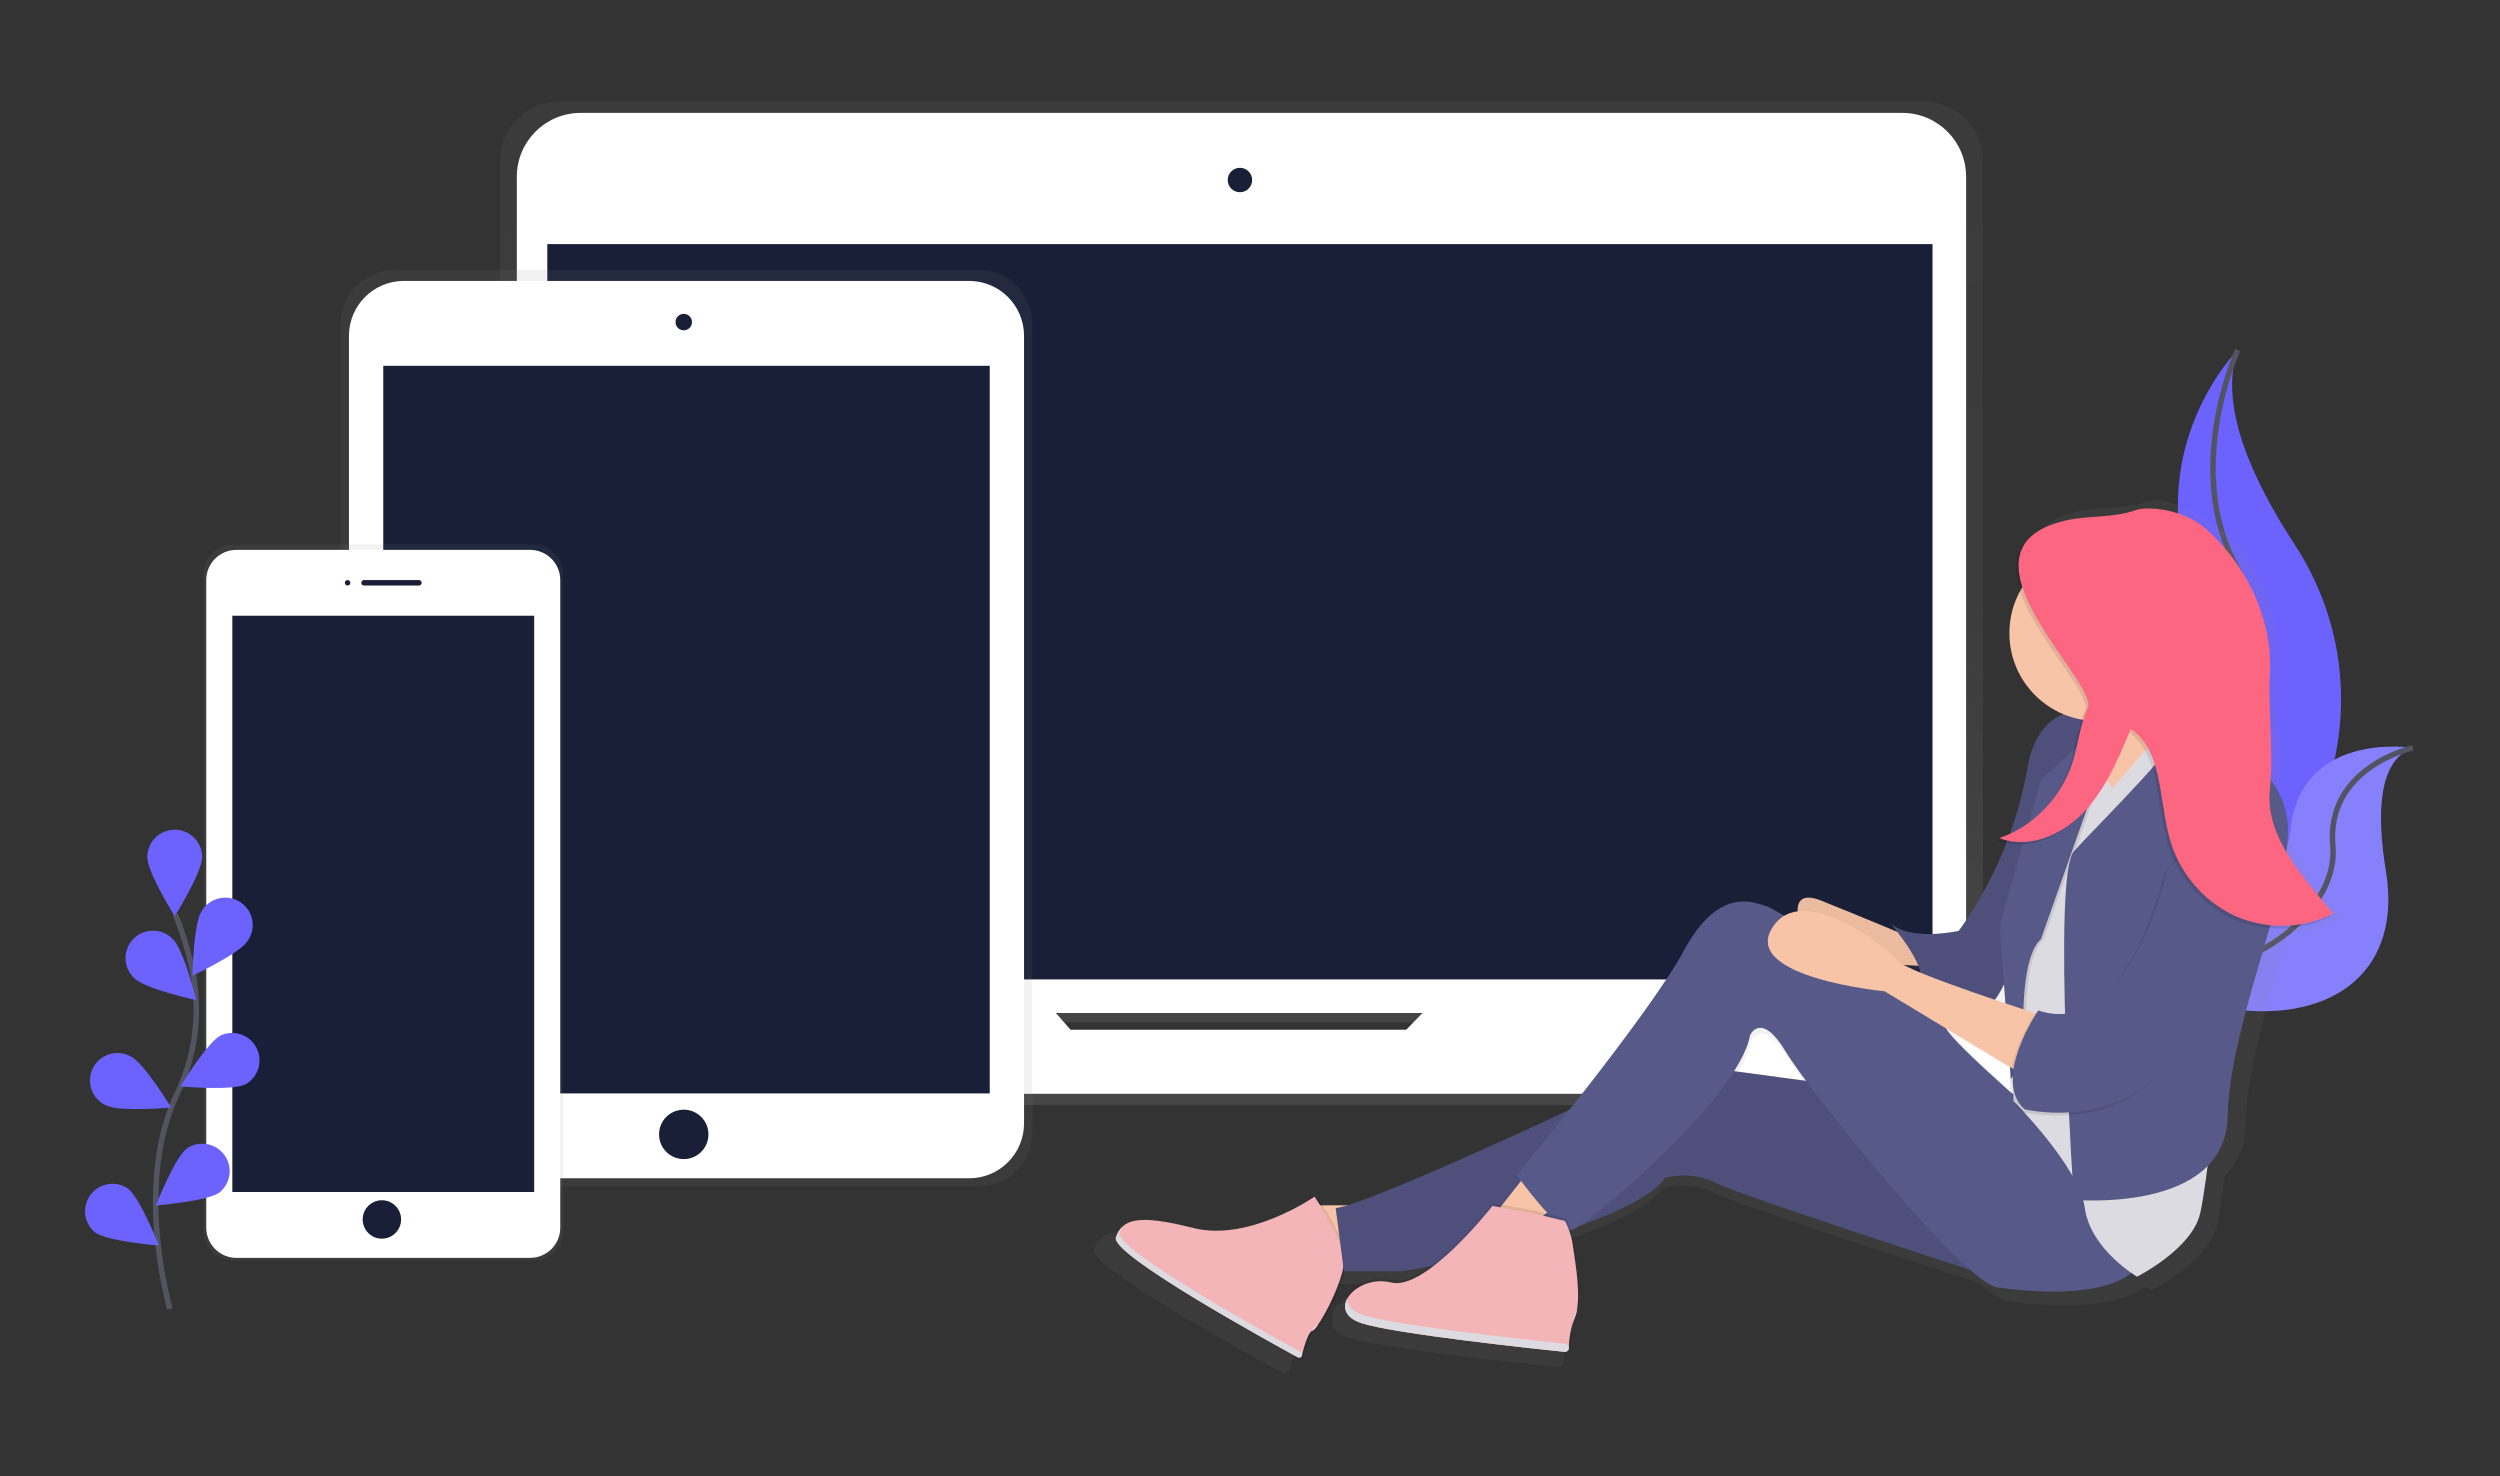 <svg width="911" height="538" viewBox="0 0 911 538" fill="none" xmlns="http://www.w3.org/2000/svg">
<rect x="0" y="0" width="911" height="538" fill="#333333" stroke="none"/>
<path d="M815.4 127.58C815.4 127.58 779.57 163.41 799.8 216.58C820.03 269.75 765.12 358.17 765.12 358.17C765.12 358.17 765.71 358.08 766.8 357.89C840.39 344.89 876.96 260.73 836.04 198.2C820.83 174.96 808.34 147.72 815.4 127.58Z" fill="#6C63FF"/>
<path d="M815.4 127.58C815.4 127.58 795.17 171.5 815.4 207.33C835.63 243.16 818.87 343.72 765.12 358.17" stroke="#535461" stroke-width="2" stroke-miterlimit="10"/>
<path d="M879.22 272.51C879.22 272.51 838.33 266 834.61 302.64C830.89 339.28 755.99 344.36 755.99 344.36L757.39 345.29C819.23 385.88 878.39 371.15 869.39 317.29C866.12 297.21 866.39 277.08 879.22 272.51Z" fill="#6C63FF"/>
<path opacity="0.2" d="M879.22 272.51C879.22 272.51 838.33 266 834.61 302.64C830.89 339.28 755.99 344.36 755.99 344.36L757.39 345.29C819.23 385.88 878.39 371.15 869.39 317.29C866.12 297.21 866.39 277.08 879.22 272.51Z" fill="#F5F5F5"/>
<path d="M879.22 272.51C879.22 272.51 847.48 279.51 850.09 308.33C852.7 337.15 802.96 371.78 755.99 344.33" stroke="#535461" stroke-width="2" stroke-miterlimit="10"/>
<path d="M784.59 360.64H720.35C721.828 357.667 722.595 354.39 722.59 351.07V58.51C722.59 52.805 720.324 47.334 716.29 43.3C712.256 39.266 706.785 37 701.08 37H203.74C200.914 36.999 198.116 37.554 195.505 38.635C192.894 39.715 190.522 41.299 188.523 43.297C186.525 45.294 184.94 47.666 183.858 50.276C182.776 52.886 182.22 55.684 182.22 58.51V351.08C182.215 354.4 182.981 357.677 184.46 360.65H117.95C116.441 360.65 114.993 361.249 113.926 362.317C112.859 363.384 112.26 364.831 112.26 366.34V370.93C112.268 379.364 115.624 387.45 121.59 393.411C127.557 399.372 135.646 402.72 144.08 402.72H758.46C766.899 402.72 774.992 399.368 780.96 393.4C786.927 387.433 790.28 379.339 790.28 370.9V366.31C790.274 364.804 789.673 363.362 788.606 362.299C787.54 361.237 786.095 360.64 784.59 360.64ZM388.7 378.84L383.22 372.59H519.94L513.84 378.85L388.7 378.84Z" fill="url(#paint0_linear)"/>
<path d="M693.19 41.14H211.59C198.744 41.14 188.33 51.554 188.33 64.4V345.87C188.33 358.716 198.744 369.13 211.59 369.13H693.19C706.036 369.13 716.45 358.716 716.45 345.87V64.4C716.45 51.554 706.036 41.14 693.19 41.14Z" fill="white"/>
<path d="M704.21 88.95H199.44V356.9H704.21V88.95Z" fill="#181F37"/>
<path d="M451.83 70.05C454.288 70.05 456.28 68.058 456.28 65.6C456.28 63.142 454.288 61.15 451.83 61.15C449.372 61.15 447.38 63.142 447.38 65.6C447.38 68.058 449.372 70.05 451.83 70.05Z" fill="#181F37"/>
<path d="M529.77 357.45L512.42 375.24H390.12L374.45 357.45H125.51C124.035 357.45 122.621 358.036 121.578 359.078C120.535 360.121 119.95 361.535 119.95 363.01V367.49C119.95 375.738 123.226 383.649 129.059 389.481C134.891 395.313 142.801 398.59 151.05 398.59H751.5C759.748 398.59 767.658 395.313 773.491 389.481C779.323 383.649 782.6 375.738 782.6 367.49V363.01C782.6 361.535 782.014 360.121 780.971 359.078C779.928 358.036 778.514 357.45 777.04 357.45H529.77Z" fill="white"/>
<path d="M356.63 98.37H143.7C138.527 98.365 133.564 100.414 129.902 104.067C126.24 107.72 124.178 112.677 124.17 117.85V412.85C124.178 418.023 126.24 422.98 129.902 426.633C133.564 430.286 138.527 432.335 143.7 432.33H356.63C361.803 432.335 366.766 430.286 370.428 426.633C374.09 422.98 376.152 418.023 376.16 412.85V117.85C376.152 112.677 374.09 107.72 370.428 104.067C366.766 100.414 361.803 98.365 356.63 98.37Z" fill="url(#paint1_linear)"/>
<path d="M353.16 102.37H147.16C136.114 102.37 127.16 111.324 127.16 122.37V409.37C127.16 420.416 136.114 429.37 147.16 429.37H353.16C364.205 429.37 373.16 420.416 373.16 409.37V122.37C373.16 111.324 364.205 102.37 353.16 102.37Z" fill="white"/>
<path d="M360.66 133.3H139.66V398.44H360.66V133.3Z" fill="#181F37"/>
<path d="M249.16 120.37C250.817 120.37 252.16 119.027 252.16 117.37C252.16 115.713 250.817 114.37 249.16 114.37C247.503 114.37 246.16 115.713 246.16 117.37C246.16 119.027 247.503 120.37 249.16 120.37Z" fill="#181F37"/>
<path d="M249.16 422.37C254.13 422.37 258.16 418.341 258.16 413.37C258.16 408.4 254.13 404.37 249.16 404.37C244.189 404.37 240.16 408.4 240.16 413.37C240.16 418.341 244.189 422.37 249.16 422.37Z" fill="#181F37"/>
<path d="M194.33 198.37H85C83.58 198.367 82.174 198.644 80.862 199.185C79.549 199.726 78.356 200.52 77.35 201.522C76.345 202.524 75.546 203.714 75 205.025C74.455 206.335 74.172 207.74 74.17 209.16V448.58C74.172 449.999 74.455 451.405 75 452.715C75.546 454.026 76.345 455.216 77.35 456.218C78.356 457.22 79.549 458.014 80.862 458.555C82.174 459.096 83.58 459.373 85 459.37H194.33C195.749 459.373 197.156 459.096 198.468 458.555C199.781 458.014 200.974 457.22 201.98 456.218C202.985 455.216 203.784 454.026 204.329 452.715C204.875 451.405 205.157 449.999 205.16 448.58V209.16C205.157 207.74 204.875 206.335 204.329 205.025C203.784 203.714 202.985 202.524 201.98 201.522C200.974 200.52 199.781 199.726 198.468 199.185C197.156 198.644 195.749 198.367 194.33 198.37V198.37Z" fill="url(#paint2_linear)"/>
<path d="M193.16 200.37H86.16C80.085 200.37 75.16 205.295 75.16 211.37V447.37C75.16 453.445 80.085 458.37 86.16 458.37H193.16C199.235 458.37 204.16 453.445 204.16 447.37V211.37C204.16 205.295 199.235 200.37 193.16 200.37Z" fill="white"/>
<path d="M194.66 224.37H84.66V434.37H194.66V224.37Z" fill="#181F37"/>
<path d="M126.66 213.37C127.212 213.37 127.66 212.922 127.66 212.37C127.66 211.818 127.212 211.37 126.66 211.37C126.107 211.37 125.66 211.818 125.66 212.37C125.66 212.922 126.107 213.37 126.66 213.37Z" fill="#181F37"/>
<path d="M152.66 211.37H132.66C132.107 211.37 131.66 211.818 131.66 212.37C131.66 212.922 132.107 213.37 132.66 213.37H152.66C153.212 213.37 153.66 212.922 153.66 212.37C153.66 211.818 153.212 211.37 152.66 211.37Z" fill="#181F37"/>
<path d="M139.16 451.37C143.026 451.37 146.16 448.236 146.16 444.37C146.16 440.504 143.026 437.37 139.16 437.37C135.294 437.37 132.16 440.504 132.16 444.37C132.16 448.236 135.294 451.37 139.16 451.37Z" fill="#181F37"/>
<path d="M61.95 476.97C61.95 476.97 48.69 431.97 64.44 398.83C71.144 384.978 73.173 369.324 70.22 354.22C68.76 347.065 66.648 340.059 63.91 333.29" stroke="#535461" stroke-width="2" stroke-miterlimit="10"/>
<path d="M73.67 312.35C73.67 317.87 63.67 333.86 63.67 333.86C63.67 333.86 53.67 317.86 53.67 312.35C53.67 309.698 54.724 307.154 56.599 305.279C58.474 303.404 61.018 302.35 63.67 302.35C66.322 302.35 68.866 303.404 70.741 305.279C72.616 307.154 73.67 309.698 73.67 312.35Z" fill="#6C63FF"/>
<path d="M90.22 342.91C87.22 347.54 70.14 355.54 70.14 355.54C70.14 355.54 70.45 336.68 73.45 332.05C74.132 330.883 75.044 329.867 76.13 329.063C77.216 328.258 78.454 327.682 79.769 327.369C81.083 327.057 82.448 327.014 83.78 327.243C85.112 327.473 86.383 327.97 87.518 328.704C88.652 329.439 89.626 330.396 90.38 331.518C91.134 332.639 91.653 333.902 91.906 335.229C92.159 336.557 92.139 337.922 91.85 339.242C91.56 340.562 91.005 341.81 90.22 342.91V342.91Z" fill="#6C63FF"/>
<path d="M89.46 395.12C84.53 397.6 65.75 395.89 65.75 395.89C65.75 395.89 75.54 379.77 80.46 377.29C82.809 376.228 85.478 376.115 87.909 376.974C90.339 377.833 92.344 379.597 93.506 381.899C94.667 384.2 94.894 386.862 94.14 389.327C93.387 391.792 91.71 393.871 89.46 395.13V395.12Z" fill="#6C63FF"/>
<path d="M80.02 434.51C75.58 437.79 56.78 439.27 56.78 439.27C56.78 439.27 63.7 421.73 68.14 418.45C70.276 417.025 72.879 416.476 75.409 416.917C77.939 417.359 80.202 418.757 81.729 420.822C83.256 422.886 83.931 425.459 83.613 428.008C83.294 430.556 82.008 432.884 80.02 434.51V434.51Z" fill="#6C63FF"/>
<path d="M49.13 356.61C53.13 360.45 71.52 364.44 71.52 364.44C71.52 364.44 67.01 346.13 63.05 342.29C62.125 341.303 61.009 340.513 59.77 339.97C58.532 339.426 57.195 339.14 55.843 339.128C54.49 339.115 53.149 339.378 51.9 339.899C50.652 340.42 49.522 341.189 48.58 342.159C47.637 343.13 46.901 344.281 46.416 345.544C45.932 346.807 45.708 348.156 45.76 349.507C45.811 350.859 46.136 352.187 46.716 353.409C47.295 354.632 48.116 355.724 49.13 356.62V356.61Z" fill="#6C63FF"/>
<path d="M38.67 402.81C43.6 405.29 62.38 403.58 62.38 403.58C62.38 403.58 52.59 387.46 47.67 384.98C46.492 384.321 45.194 383.908 43.852 383.764C42.51 383.62 41.153 383.75 39.863 384.144C38.573 384.539 37.376 385.19 36.344 386.06C35.312 386.929 34.467 387.998 33.859 389.203C33.251 390.408 32.894 391.723 32.807 393.069C32.721 394.416 32.909 395.766 33.358 397.038C33.808 398.31 34.51 399.479 35.423 400.472C36.336 401.466 37.44 402.264 38.67 402.82V402.81Z" fill="#6C63FF"/>
<path d="M34.67 449.11C39.11 452.39 57.91 453.87 57.91 453.87C57.91 453.87 50.99 436.33 46.55 433.05C44.413 431.625 41.811 431.076 39.281 431.518C36.751 431.959 34.488 433.357 32.961 435.422C31.433 437.486 30.759 440.059 31.077 442.608C31.395 445.156 32.682 447.484 34.67 449.11Z" fill="#6C63FF"/>
<path d="M853.22 333.82C842.15 320.39 828.74 304.96 830.62 287.09C832.14 272.62 828.5 259.24 829.22 244.72C830.22 224.09 826.08 207.94 811.22 194.72C802.54 186.99 788.03 180.92 783.71 182.47C775.15 185.53 765.81 184.36 757 186.47C750.31 188.03 745.86 190.47 743.1 193.47C737.55 198.47 737.46 205.47 739.99 212.92C737.782 216.964 736.449 221.427 736.078 226.019C735.708 230.612 736.307 235.231 737.837 239.576C739.368 243.922 741.796 247.897 744.963 251.243C748.13 254.59 751.965 257.232 756.22 259C750.05 261.58 744.72 267.52 742.64 279.58C741.194 287.862 739.009 295.998 736.11 303.89C734.807 304.499 733.472 305.036 732.11 305.5C732.41 305.62 732.72 305.7 733.02 305.81C732.37 306.06 731.73 306.31 731.02 306.53C732.202 306.992 733.424 307.347 734.67 307.59C726.67 327.8 716.67 340.32 716.67 340.32C716.67 340.32 698.02 344.44 690.77 337.23C690.77 337.23 691.95 338.61 693.55 340.68C686.46 337.74 674.82 332.94 664.87 328.99C657.65 326.12 655.8 328.99 655.87 332.99C654.108 333.211 652.408 333.782 650.87 334.67C648.737 333.297 646.5 332.094 644.18 331.07C640.04 330.07 626.57 322.83 613.1 347.54C605.26 361.91 585.16 388.14 569.71 407.54C539.66 421.36 500.54 438.86 486 443.26H476.68C475.46 441.26 474.61 440 474.61 440L473.89 440.48L473.58 440C473.58 440 455.28 452.67 436.7 452.77C434.057 452.734 431.427 452.398 428.86 451.77C420.32 449.62 414.3 448.66 410 448.77C404.91 448.68 402 449.89 400.24 452.17C400.004 452.469 399.786 452.783 399.59 453.11V453.11C399.393 453.434 399.213 453.768 399.05 454.11V454.11C398.89 454.47 398.73 454.85 398.59 455.24C398.532 455.588 398.554 455.944 398.655 456.282C398.755 456.62 398.932 456.93 399.17 457.19C399.419 457.54 399.69 457.874 399.98 458.19L400.5 458.75C402.84 461.17 407.1 464.38 412.4 467.96C413.93 468.96 415.55 470.06 417.24 471.15L420.45 473.15L423.32 474.94L424.47 475.65L425.75 476.43L428.04 477.82L429.4 478.64L431.97 480.17L434.05 481.4C439.49 484.61 444.91 487.72 449.8 490.48L453.22 492.52L453.55 492.7L455.75 493.93L459.55 496.04L462.16 497.48L463.38 498.15L464.69 498.87L464.95 499.01L467.23 500.25C467.699 500.329 468.18 500.305 468.639 500.181C469.098 500.057 469.525 499.835 469.89 499.53C470.55 496.73 472.16 490.73 473.89 490.27C475.62 489.81 483.11 476.72 485.22 467.96H505.44C509.423 467.619 513.379 467.011 517.28 466.14C512.06 469.86 506.89 472.2 502.87 471.2C494.37 469.09 486.32 474.27 485.51 479.38C485.51 479.49 485.44 479.59 485.41 479.7C485.38 479.81 485.36 479.91 485.34 480.01C485.32 480.11 485.28 480.26 485.26 480.39C485.24 480.52 485.26 480.6 485.26 480.71C485.26 480.82 485.26 480.96 485.26 481.09C485.26 481.22 485.26 481.3 485.26 481.4C485.26 481.5 485.26 481.66 485.26 481.79C485.26 481.92 485.26 481.99 485.26 482.09C485.26 482.19 485.32 482.36 485.36 482.5C485.4 482.64 485.36 482.68 485.43 482.76C485.493 482.941 485.567 483.118 485.65 483.29L485.7 483.42C485.812 483.638 485.939 483.849 486.08 484.05L486.24 484.26C486.34 484.4 486.45 484.54 486.57 484.67L486.8 484.9C486.92 485.02 487.05 485.14 487.18 485.26L487.46 485.49L487.91 485.82L488.24 486.04L488.78 486.36L489.14 486.55L489.82 486.87L490.16 487.02C490.52 487.17 490.9 487.31 491.31 487.44C491.96 487.65 492.73 487.87 493.6 488.09L494.47 488.3L495.74 488.59L496.41 488.74C497.277 488.927 498.197 489.113 499.17 489.3L500.52 489.55L501.62 489.75L504.15 490.19C505.73 490.46 507.38 490.73 509.15 490.99L513.51 491.65L519.19 492.46L520.45 492.63L522.45 492.91L525.38 493.3L527.38 493.56L532.57 494.22L534.19 494.42L537.46 494.82C541.76 495.34 545.92 495.82 549.75 496.25L554.18 496.75L556.42 497L557.42 497.1L560.1 497.39L561.59 497.55L563.43 497.74L566.02 498.01H566.3L567.96 498.18C568.168 498.202 568.378 498.181 568.578 498.118C568.777 498.054 568.961 497.95 569.118 497.812C569.275 497.674 569.402 497.504 569.49 497.315C569.578 497.125 569.626 496.919 569.63 496.71C569.63 496.66 569.63 496.6 569.63 496.54C569.783 496.308 569.866 496.037 569.87 495.76C569.914 493.293 570.225 490.839 570.8 488.44C570.91 488.03 571.04 487.61 571.18 487.19L571.34 486.71C571.52 486.2 571.7 485.71 571.91 485.16C572.061 484.787 572.191 484.407 572.3 484.02C572.3 483.9 572.37 483.78 572.41 483.65C572.45 483.52 572.51 483.24 572.55 483.03C574.63 475.92 572.12 462.66 571.4 457.45C571.169 455.785 570.787 454.145 570.26 452.55C570.39 452.563 570.52 452.563 570.65 452.55C571.724 452.155 572.734 451.606 573.65 450.92C588.93 445.47 601.81 439.24 605.88 433C612.471 431.26 619.472 431.993 625.56 435.06C633.47 438.99 693.31 458.52 721.17 467.54C726.17 471.85 730.09 474.37 732.26 474.18C732.26 474.18 767.73 479.92 781.99 468.72C783.26 469.6 784.06 470.07 784.06 470.07C784.06 470.07 804.78 459.78 807.89 446.39C808.89 442.05 809.8 435.65 810.73 428.57C815.537 423.727 818.239 417.183 818.25 410.36C818.9 387.88 827.61 362.2 834.07 339.36C841.91 339.98 844.94 338.5 852.13 334.95L851.81 334.54C852.32 334.24 852.77 334.04 853.22 333.82ZM734.43 367.49L730.43 366.16C731.772 364.369 732.928 362.445 733.88 360.42L734.43 367.49ZM712.14 376.95L736.14 391.35L736.35 394.28C736.058 396.51 736.125 398.772 736.55 400.98C725.97 391.58 713.59 380.17 712.13 376.94L712.14 376.95ZM702.34 355.95C699.72 354.87 697.55 353.89 696.06 353.08C698.06 353.22 699.96 353.34 701.62 353.43C701.948 354.242 702.189 355.087 702.34 355.95V355.95ZM638.06 379.42C638.06 379.42 642.2 370.16 651.53 385.6C652.98 388 655.65 391.82 659.18 396.55L632.02 392.92C635.22 387.96 637.37 383.35 638.06 379.43V379.42Z" fill="url(#paint3_linear)"/>
<path d="M697.72 342.22C697.72 342.22 678.72 334.22 663.72 328.22C648.72 322.22 657.72 342.22 657.72 342.22C657.72 342.22 682.72 349.22 682.72 350.22C682.72 351.22 703.72 352.22 703.72 352.22L697.72 342.22Z" fill="#F7C4A7"/>
<path opacity="0.05" d="M697.72 342.22C697.72 342.22 678.72 334.22 663.72 328.22C648.72 322.22 657.72 342.22 657.72 342.22C657.72 342.22 682.72 349.22 682.72 350.22C682.72 351.22 703.72 352.22 703.72 352.22L697.72 342.22Z" fill="black"/>
<path d="M778.72 263.22C778.72 263.22 744.72 245.22 738.72 280.22C732.72 315.22 713.72 339.22 713.72 339.22C713.72 339.22 695.72 343.22 688.72 336.22C688.72 336.22 705.72 356.22 697.72 358.22C697.72 358.22 715.72 371.22 723.72 367.22C731.72 363.22 737.72 336.22 740.72 329.22C743.72 322.22 754.72 261.22 778.72 263.22Z" fill="#575988"/>
<path opacity="0.1" d="M778.72 263.22C778.72 263.22 744.72 245.22 738.72 280.22C732.72 315.22 713.72 339.22 713.72 339.22C713.72 339.22 695.72 343.22 688.72 336.22C688.72 336.22 705.72 356.22 697.72 358.22C697.72 358.22 715.72 371.22 723.72 367.22C731.72 363.22 737.72 336.22 740.72 329.22C743.72 322.22 754.72 261.22 778.72 263.22Z" fill="black"/>
<path d="M759.72 251.22C759.72 251.22 780.72 275.22 781.72 295.22C782.72 315.22 805.72 274.22 807.72 273.22C809.72 272.22 787.72 238.22 785.72 227.22C783.72 216.22 759.72 251.22 759.72 251.22Z" fill="#F7C4A7"/>
<path d="M774.22 261.47L760.97 273.47L767.22 298.72L784.22 282.72L782.22 266.72L774.22 261.47Z" fill="#F7C4A7"/>
<path d="M497.72 439.22H474.72L483.72 461.22L505.72 455.22L497.72 439.22Z" fill="#F7C4A7"/>
<path opacity="0.1" d="M480.04 436.05C480.04 436.05 456.22 452.64 435.87 447.48C415.52 442.32 409.99 444.25 407.62 450.91C405.43 457.04 464.46 489.46 473.87 494.58C474.016 494.66 474.178 494.705 474.345 494.712C474.511 494.719 474.676 494.687 474.828 494.619C474.98 494.551 475.115 494.449 475.221 494.321C475.327 494.193 475.402 494.042 475.44 493.88C476.08 491.16 477.63 485.33 479.29 484.88C481.45 484.3 491.29 465.88 490.75 458.64C490.21 451.4 480.04 436.05 480.04 436.05Z" fill="black"/>
<path d="M479.04 436.05C479.04 436.05 455.22 452.64 434.87 447.48C414.52 442.32 408.99 444.25 406.62 450.91C404.43 457.04 463.46 489.46 472.87 494.58C473.016 494.66 473.178 494.705 473.345 494.712C473.511 494.719 473.676 494.687 473.828 494.619C473.98 494.551 474.115 494.449 474.221 494.321C474.327 494.193 474.402 494.042 474.44 493.88C475.08 491.16 476.63 485.33 478.29 484.88C480.45 484.3 490.29 465.88 489.75 458.64C489.21 451.4 479.04 436.05 479.04 436.05Z" fill="#F3B5B7"/>
<path d="M675.72 396.22L608.72 387.22C608.72 387.22 499.72 439.22 486.72 440.22L489.72 463.22H509.72C517.72 463.22 595.72 446.22 606.72 429.22C613.084 427.528 619.848 428.24 625.72 431.22C635.72 436.22 731.72 467.22 731.72 467.22L675.72 396.22Z" fill="#575988"/>
<path opacity="0.1" d="M675.72 396.22L608.72 387.22C608.72 387.22 499.72 439.22 486.72 440.22L489.72 463.22H509.72C517.72 463.22 595.72 446.22 606.72 429.22C613.084 427.528 619.848 428.24 625.72 431.22C635.72 436.22 731.72 467.22 731.72 467.22L675.72 396.22Z" fill="black"/>
<path d="M556.72 427.22L545.72 441.22L556.72 447.22L572.72 435.22L556.72 427.22Z" fill="#F7C4A7"/>
<path d="M747.72 411.22C747.72 411.22 711.72 380.4 709.23 374.81C706.74 369.22 647.72 331.22 643.72 330.22C639.72 329.22 626.72 322.22 613.72 346.22C600.72 370.22 552.72 428.22 552.72 428.22C552.72 428.22 567.72 449.22 572.72 448.22C577.72 447.22 633.72 400.22 637.72 377.22C637.72 377.22 641.72 368.22 650.72 383.22C659.72 398.22 717.72 470.22 728.72 469.22C728.72 469.22 771.72 476.22 780.72 459.22C789.72 442.22 747.72 411.22 747.72 411.22Z" fill="#575988"/>
<path d="M768.22 264.72C768.22 264.72 755.72 270.22 754.72 293.22C753.72 316.22 731.72 355.22 731.72 355.22L733.72 401.22C733.72 401.22 757.72 425.22 759.72 440.22C761.72 455.22 778.72 465.22 778.72 465.22C778.72 465.22 798.72 455.22 801.72 442.22C804.72 429.22 806.72 397.22 811.72 385.22C816.72 373.22 813.72 298.22 813.72 298.22L798.72 272.22L790.72 263.22L769.72 287.22C769.72 287.22 758.22 271.72 768.22 264.72Z" fill="#DDDBE2"/>
<path opacity="0.1" d="M738.72 386.22C738.72 386.22 735.72 350.22 744.72 342.22L762.72 291.22C762.72 291.22 769.22 266.72 768.22 264.72C767.22 262.72 744.72 284.22 744.72 284.22L729.72 337.22L733.72 393.22L738.72 386.22Z" fill="black"/>
<path d="M737.72 386.22C737.72 386.22 734.72 350.22 743.72 342.22L761.72 291.22C761.72 291.22 768.72 266.22 767.72 264.22C766.72 262.22 743.72 284.22 743.72 284.22L728.72 337.22L732.72 393.22L737.72 386.22Z" fill="#575988"/>
<path d="M744.72 370.22C744.72 370.22 694.72 354.22 691.72 350.22C688.72 346.22 656.72 320.22 645.72 338.22C634.72 356.22 686.72 361.22 686.72 361.22L739.72 393.22L744.72 370.22Z" fill="#F7C4A7"/>
<path opacity="0.1" d="M558.89 441.13L544.09 438.47C544.09 438.47 519.85 469.52 507.22 466.37C494.59 463.22 482.97 476.81 496.31 481.17C508.36 485.11 560.4 490.62 570.31 491.64C570.51 491.661 570.713 491.64 570.905 491.578C571.097 491.517 571.275 491.416 571.426 491.283C571.577 491.149 571.699 490.986 571.784 490.803C571.869 490.62 571.915 490.422 571.92 490.22C571.996 486.355 572.775 482.536 574.22 478.95C576.89 472.4 574.22 458.33 573.48 452.95C573.072 449.796 572.085 446.745 570.57 443.95L558.89 441.13Z" fill="black"/>
<path d="M558.64 442.1L543.84 439.44C543.84 439.44 519.6 470.49 506.99 467.35C494.38 464.21 482.74 477.79 496.08 482.15C508.13 486.09 560.17 491.6 570.08 492.62C570.281 492.641 570.483 492.62 570.675 492.558C570.868 492.497 571.045 492.396 571.196 492.263C571.347 492.129 571.469 491.966 571.554 491.783C571.639 491.6 571.686 491.402 571.69 491.2C571.739 487.344 572.488 483.528 573.9 479.94C576.57 473.39 573.9 459.32 573.16 453.94C572.752 450.786 571.766 447.735 570.25 444.94L558.64 442.1Z" fill="#F3B5B7"/>
<path opacity="0.1" d="M767.22 262.72C784.893 262.72 799.22 248.393 799.22 230.72C799.22 213.047 784.893 198.72 767.22 198.72C749.547 198.72 735.22 213.047 735.22 230.72C735.22 248.393 749.547 262.72 767.22 262.72Z" fill="black"/>
<path d="M764.22 262.72C781.893 262.72 796.22 248.393 796.22 230.72C796.22 213.047 781.893 198.72 764.22 198.72C746.547 198.72 732.22 213.047 732.22 230.72C732.22 248.393 746.547 262.72 764.22 262.72Z" fill="#F7C4A7"/>
<path d="M795.72 262.22C795.72 262.22 833.72 275.22 833.72 302.22C833.72 329.22 812.72 372.22 811.72 407.22C810.72 442.22 755.72 437.22 755.72 437.22C755.72 437.22 747.72 319.22 755.72 310.22C763.72 301.22 799.72 266.22 795.72 262.22Z" fill="#575988"/>
<path opacity="0.1" d="M788.72 318.22C788.72 318.22 774.72 380.22 741.72 369.22C741.72 369.22 724.72 394.22 736.72 405.22C736.72 405.22 765.72 412.22 784.72 393.22C803.72 374.22 817.72 367.22 820.72 344.22C823.72 321.22 825.72 289.22 815.72 292.22C805.72 295.22 788.72 318.22 788.72 318.22Z" fill="black"/>
<path d="M789.72 317.22C789.72 317.22 775.72 379.22 742.72 368.22C742.72 368.22 725.72 393.22 737.72 404.22C737.72 404.22 766.72 411.22 785.72 392.22C804.72 373.22 818.72 366.22 821.72 343.22C824.72 320.22 826.72 288.22 816.72 291.22C806.72 294.22 789.72 317.22 789.72 317.22Z" fill="#575988"/>
<path d="M574.76 476.72C574.76 476.81 574.7 476.92 574.67 477C573.981 478.71 573.455 480.481 573.1 482.29C573.34 481.51 573.62 480.71 573.94 479.91C574.333 478.881 574.608 477.811 574.76 476.72Z" fill="#DDDBE2"/>
<path d="M496.81 479.23C492.69 477.88 490.96 475.66 490.89 473.32C489.19 476.58 490.26 480.24 496.08 482.14C508.13 486.08 560.18 491.59 570.08 492.61C570.281 492.631 570.485 492.609 570.678 492.547C570.87 492.485 571.048 492.384 571.2 492.249C571.351 492.115 571.473 491.95 571.557 491.766C571.642 491.582 571.687 491.382 571.69 491.18V491.18C571.697 490.813 571.566 490.456 571.324 490.181C571.082 489.905 570.745 489.73 570.38 489.69C559.52 488.53 508.7 483.11 496.81 479.23Z" fill="#DDDBE2"/>
<path d="M408 449.15C408.265 448.413 408.6 447.703 409 447.03C407.922 448.121 407.117 449.45 406.65 450.91C404.46 457.04 463.49 489.46 472.9 494.58C473.046 494.66 473.21 494.705 473.376 494.711C473.543 494.717 473.709 494.684 473.861 494.616C474.014 494.547 474.148 494.444 474.253 494.314C474.359 494.185 474.433 494.033 474.47 493.87V493.87C474.525 493.64 474.504 493.397 474.408 493.18C474.312 492.963 474.148 492.784 473.94 492.67C463.54 486.98 405.84 455.21 408 449.15Z" fill="#DDDBE2"/>
<path d="M479.66 483.13C479.13 483.27 478.61 483.98 478.12 484.95L478.28 484.89C478.72 484.77 479.47 483.89 480.38 482.59C480.185 482.824 479.939 483.009 479.66 483.13V483.13Z" fill="#DDDBE2"/>
<path opacity="0.1" d="M759.78 258.89C756.96 265.11 756.37 272.12 754.3 278.64C750.19 291.57 739.88 302.27 727.53 306.4C737.92 310.54 750.18 305.48 758.21 297.08C766.24 288.68 770.95 277.5 775.46 266.62C787.12 274.46 785.7 292.48 789.62 306.51C791.302 312.614 794.275 318.286 798.338 323.142C802.401 327.999 807.459 331.926 813.17 334.66C818.862 337.214 825.049 338.473 831.287 338.347C837.524 338.221 843.656 336.712 849.24 333.93C838.55 320.93 823.33 303 825.14 285.64C826.61 271.58 816.52 260.84 817.21 246.73C818.21 226.73 810.55 216.57 796.21 203.73C787.83 196.22 801.02 185.63 790.21 188.73C785.96 189.95 781.48 185.4 777.31 186.9C769.05 189.9 760.03 188.74 751.53 190.74C707.35 201.12 763.9 249.81 759.78 258.89Z" fill="black"/>
<path d="M760.78 257.89C757.96 264.11 757.37 271.12 755.3 277.64C751.19 290.57 740.88 301.27 728.53 305.4C738.92 309.54 751.18 304.48 759.21 296.08C767.24 287.68 771.95 276.5 776.46 265.62C788.12 273.46 786.7 291.48 790.62 305.51C792.302 311.614 795.275 317.286 799.338 322.142C803.401 326.999 808.459 330.927 814.17 333.66C819.862 336.214 826.049 337.473 832.287 337.347C838.524 337.221 844.656 335.712 850.24 332.93C839.55 319.93 825.33 305 827.14 287.64C828.61 273.58 826.42 259.13 827.14 245.03C828.14 225.03 818.33 205.71 803.98 192.87C795.6 185.36 782.51 184.4 778.33 185.87C770.07 188.87 761.05 187.71 752.55 189.71C708.35 200.12 764.9 248.81 760.78 257.89Z" fill="#FC6681"/>
<defs>
<linearGradient id="paint0_linear" x1="451.27" y1="402.74" x2="451.27" y2="36.99" gradientUnits="userSpaceOnUse">
<stop stop-color="#808080" stop-opacity="0.25"/>
<stop offset="0.54" stop-color="#808080" stop-opacity="0.12"/>
<stop offset="1" stop-color="#808080" stop-opacity="0.1"/>
</linearGradient>
<linearGradient id="paint1_linear" x1="119552" y1="212380" x2="119552" y2="100837" gradientUnits="userSpaceOnUse">
<stop stop-color="#808080" stop-opacity="0.25"/>
<stop offset="0.54" stop-color="#808080" stop-opacity="0.12"/>
<stop offset="1" stop-color="#808080" stop-opacity="0.1"/>
</linearGradient>
<linearGradient id="paint2_linear" x1="47681.2" y1="173150" x2="47681.2" y2="105029" gradientUnits="userSpaceOnUse">
<stop stop-color="#808080" stop-opacity="0.25"/>
<stop offset="0.54" stop-color="#808080" stop-opacity="0.12"/>
<stop offset="1" stop-color="#808080" stop-opacity="0.1"/>
</linearGradient>
<linearGradient id="paint3_linear" x1="386715" y1="223994" x2="386715" y2="122798" gradientUnits="userSpaceOnUse">
<stop stop-color="#808080" stop-opacity="0.25"/>
<stop offset="0.54" stop-color="#808080" stop-opacity="0.12"/>
<stop offset="1" stop-color="#808080" stop-opacity="0.1"/>
</linearGradient>
</defs>
</svg>
